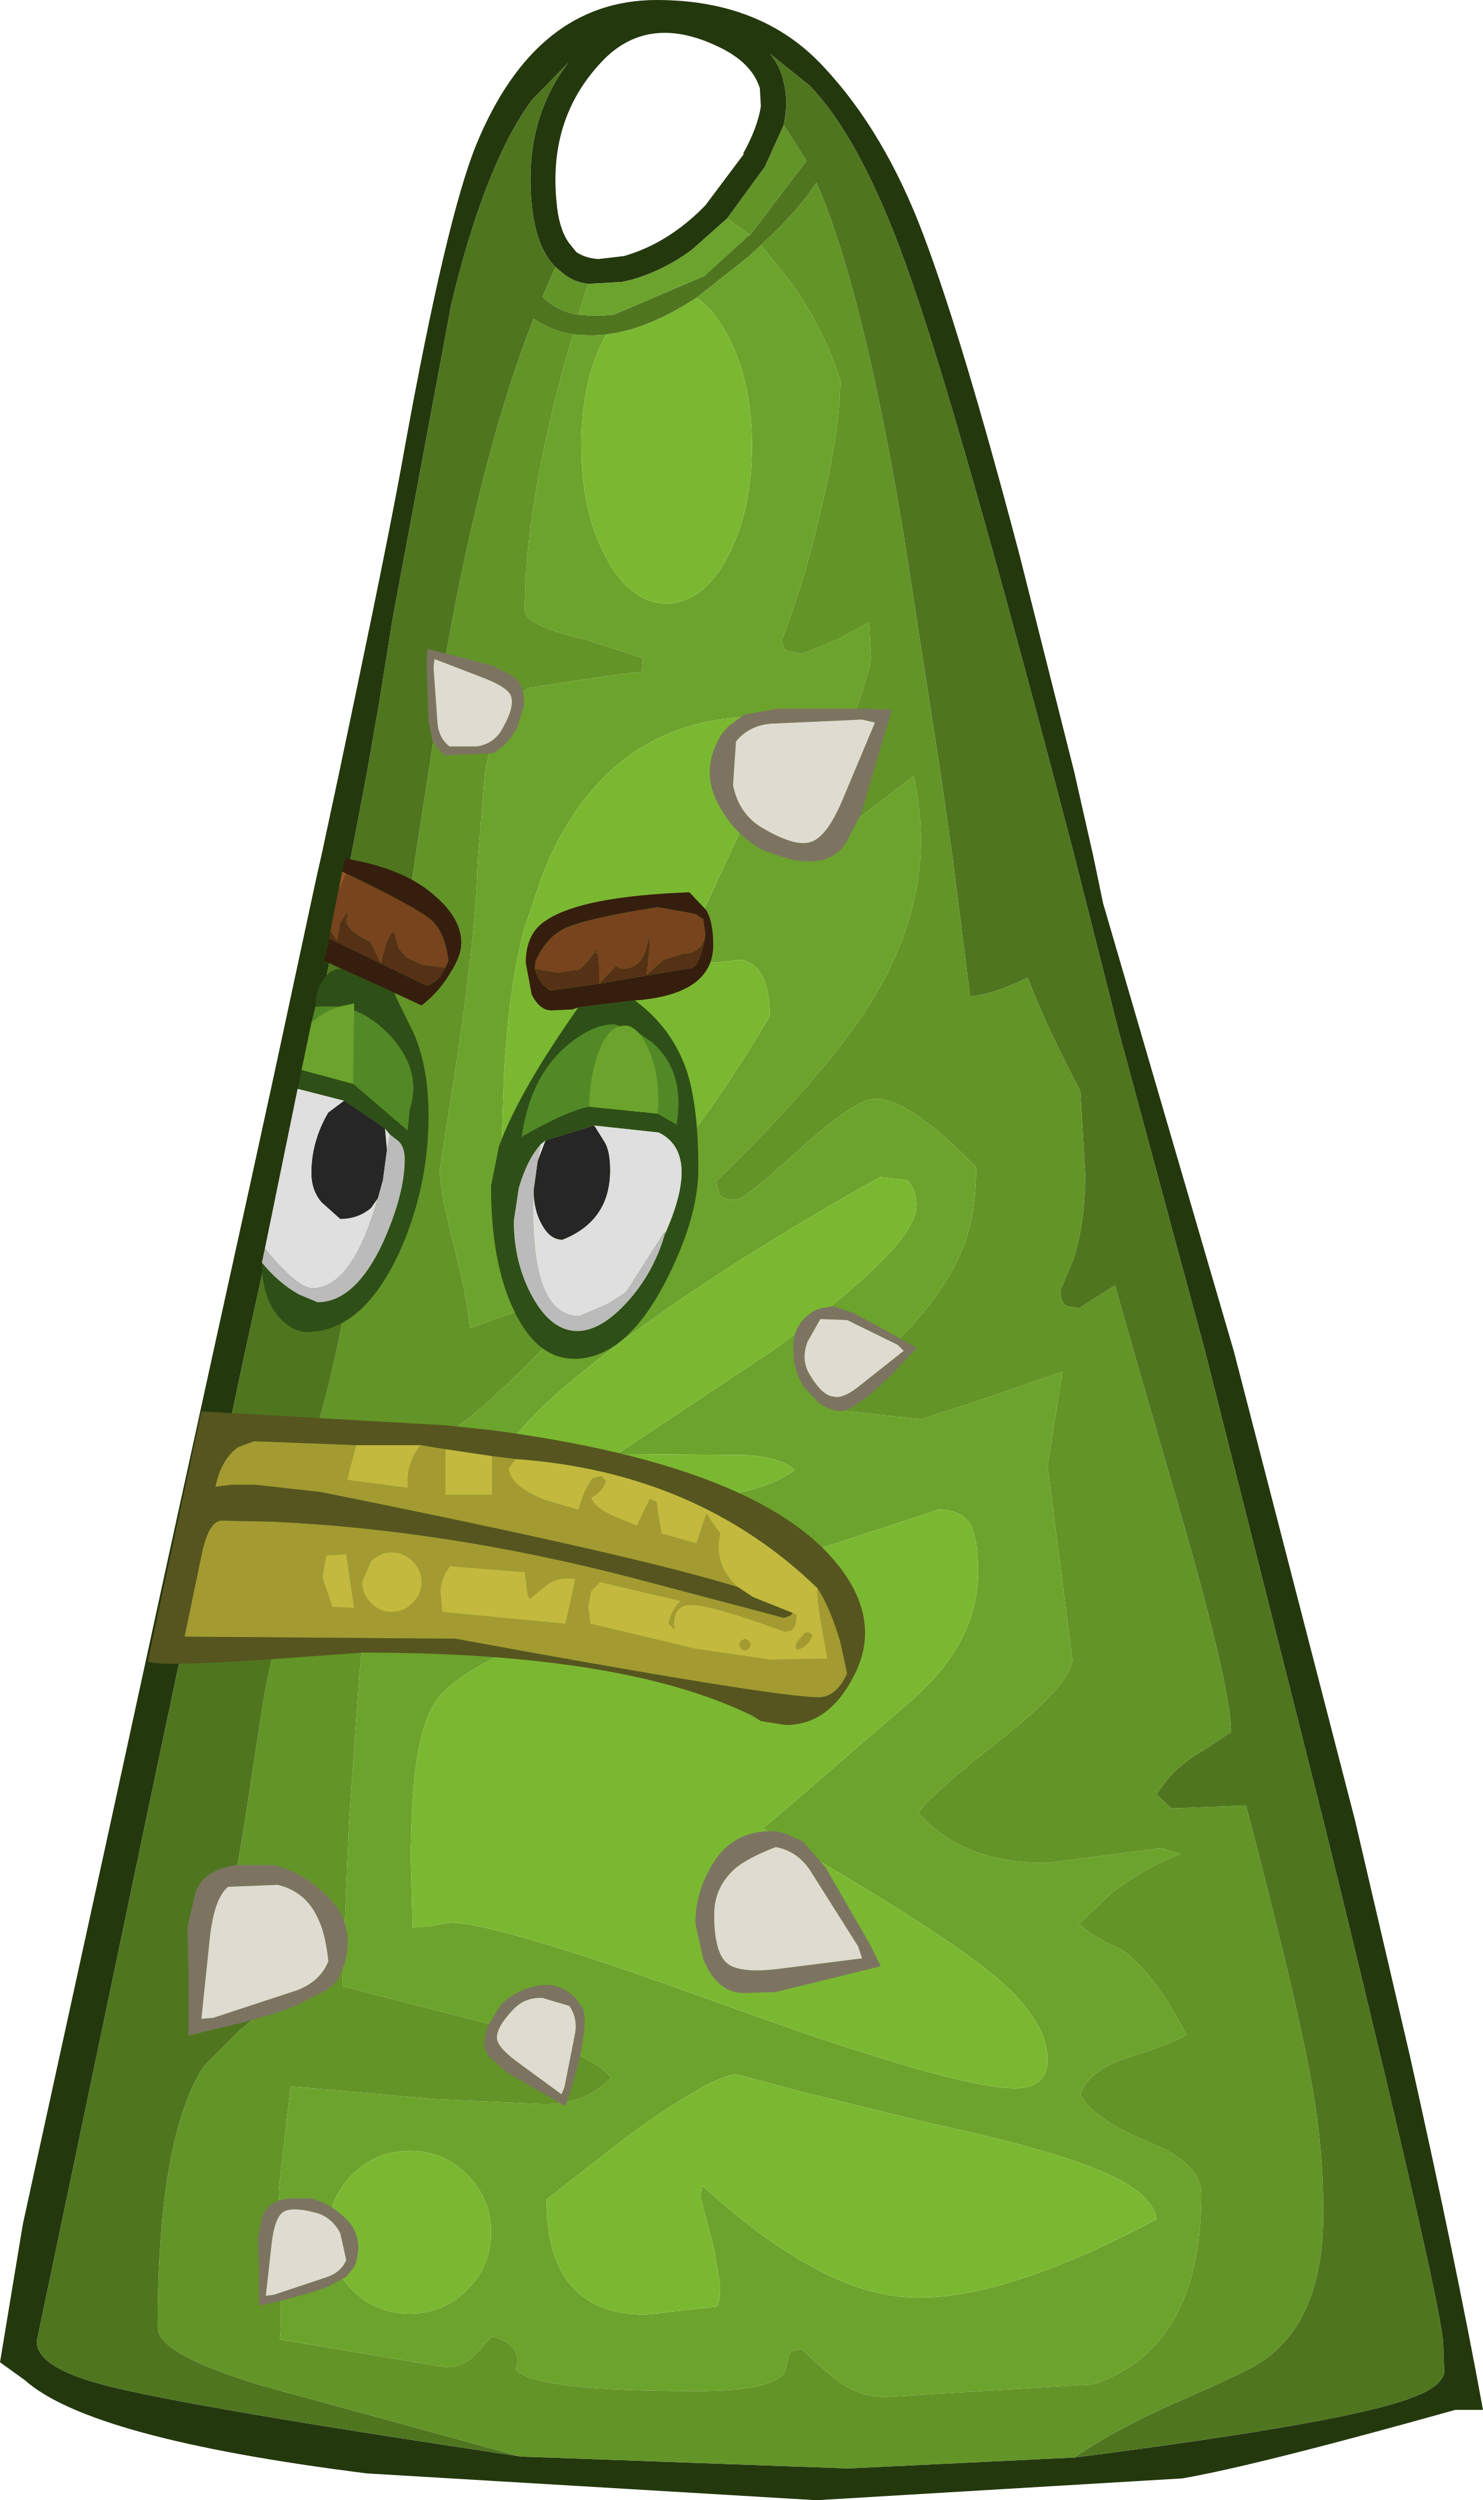 <?xml version="1.0" encoding="UTF-8" standalone="no"?>
<svg xmlns:ffdec="https://www.free-decompiler.com/flash" xmlns:xlink="http://www.w3.org/1999/xlink" ffdec:objectType="shape" height="125.95px" width="74.75px" xmlns="http://www.w3.org/2000/svg">
  <g transform="matrix(1.0, 0.0, 0.0, 1.0, 33.8, 135.85)">
    <path d="M2.85 -124.85 L4.0 -124.0 3.9 -123.95 1.7 -121.95 -2.85 -120.0 -3.45 -119.95 -3.55 -119.95 -4.05 -119.95 -4.65 -120.0 -4.15 -121.55 -2.45 -121.65 -2.0 -121.75 Q-0.4 -122.2 1.05 -123.25 L2.85 -124.85 M4.55 -123.5 L6.2 -121.45 Q7.8 -119.1 8.55 -116.7 8.55 -114.2 7.55 -110.05 6.7 -106.35 5.6 -103.6 L5.75 -103.1 6.6 -102.9 8.45 -103.65 10.0 -104.5 10.1 -102.75 Q10.1 -102.1 8.8 -98.55 L8.2 -96.95 7.4 -94.75 7.55 -94.35 Q7.7 -93.85 8.0 -93.5 L12.25 -96.75 Q12.7 -94.75 12.6 -92.75 12.3 -88.15 9.0 -83.75 6.5 -80.4 2.3 -76.35 L2.45 -75.7 Q2.65 -75.4 3.3 -75.4 3.7 -75.4 6.5 -77.95 9.3 -80.5 10.35 -80.5 12.05 -80.5 15.4 -77.05 15.4 -74.55 14.7 -72.9 13.65 -70.35 10.85 -67.75 L8.25 -65.6 Q8.65 -65.4 8.55 -64.8 L12.6 -64.35 15.55 -65.3 19.75 -66.75 19.0 -62.0 20.25 -52.25 Q20.15 -50.95 16.55 -48.15 12.75 -45.15 12.5 -44.5 L12.85 -44.15 Q15.0 -42.0 18.95 -42.0 L24.75 -42.75 25.7 -42.45 Q23.85 -41.75 22.25 -40.5 L20.6 -38.95 Q21.2 -38.3 22.7 -37.65 24.3 -36.6 26.0 -33.35 25.45 -32.95 22.9 -32.15 21.1 -31.55 20.65 -30.35 21.25 -29.1 24.2 -27.9 26.75 -26.85 26.75 -25.3 26.75 -17.6 21.35 -15.75 L10.8 -15.1 Q9.3 -15.1 7.95 -16.3 L6.6 -17.5 Q6.0 -17.5 5.95 -17.15 L5.8 -16.45 Q5.35 -15.4 1.3 -15.4 -6.95 -15.4 -7.8 -16.5 -7.4 -17.75 -9.0 -18.15 L-9.95 -17.15 Q-10.5 -16.6 -11.35 -16.6 L-19.7 -18.0 Q-19.6 -18.6 -19.65 -21.75 L-19.75 -25.5 -19.15 -30.75 -11.85 -30.1 -6.4 -29.85 Q-4.2 -29.85 -3.0 -31.2 -4.0 -32.4 -8.2 -33.65 L-16.55 -35.8 -16.2 -44.15 -15.7 -51.3 -15.45 -53.9 -15.0 -53.75 -14.7 -55.55 -15.0 -53.75 -15.45 -53.9 -15.35 -55.4 -14.7 -55.55 -11.1 -56.15 Q-9.05 -56.4 -8.4 -56.9 L-8.1 -57.25 -11.65 -58.65 -14.05 -59.55 -13.7 -61.7 -14.05 -59.55 -15.0 -59.9 Q-14.35 -60.95 -14.35 -62.0 L-13.7 -61.7 -13.0 -61.4 Q-11.5 -61.3 -10.7 -64.0 -9.15 -65.15 -6.8 -67.55 L-6.6 -67.75 Q-4.75 -69.7 -4.45 -70.2 -4.45 -70.7 -5.0 -70.9 L-7.45 -69.9 -10.1 -68.95 Q-10.3 -70.75 -11.0 -73.4 L-11.45 -75.35 -8.0 -96.75 -9.25 -97.45 -8.0 -96.75 -11.45 -75.35 -11.65 -76.8 -10.9 -81.65 -10.7 -82.9 Q-9.85 -88.9 -9.75 -91.65 L-9.75 -91.85 -9.7 -92.75 -9.35 -96.95 -9.25 -97.45 Q-8.65 -100.5 -7.1 -101.2 L-4.55 -101.6 -1.65 -102.0 Q-1.4 -101.7 -1.4 -102.7 L-4.35 -103.65 Q-7.35 -104.35 -7.35 -105.1 -7.35 -110.35 -5.2 -118.05 L-4.9 -119.0 -4.0 -118.95 -3.25 -119.0 Q-4.5 -116.7 -4.5 -113.4 -4.5 -110.1 -3.25 -107.75 -2.0 -105.45 -0.2 -105.45 1.6 -105.45 2.85 -107.75 4.1 -110.1 4.1 -113.4 4.1 -116.7 2.85 -119.0 2.15 -120.3 1.3 -120.85 L3.9 -122.9 4.55 -123.5 M4.5 -99.75 Q-0.1 -99.75 -3.1 -96.95 -4.85 -95.3 -6.05 -92.75 L-6.5 -91.65 -7.35 -89.15 Q-8.15 -86.25 -8.4 -81.65 L-8.6 -75.7 -8.45 -73.55 Q-8.2 -72.35 -7.4 -72.35 -2.35 -72.35 5.0 -84.65 5.0 -87.35 3.45 -87.5 1.45 -87.2 0.5 -87.5 L2.95 -92.75 4.85 -96.95 5.5 -98.7 5.35 -99.35 Q5.15 -99.75 4.5 -99.75 M12.3 -75.85 L11.95 -76.4 10.55 -76.55 Q3.1 -72.4 -2.5 -68.25 L-3.15 -67.75 Q-13.35 -60.0 -4.65 -60.0 4.0 -60.0 6.25 -61.8 5.55 -62.45 3.75 -62.55 L-2.7 -62.6 5.05 -67.75 Q12.4 -73.05 12.4 -75.1 L12.3 -75.85 M15.5 -56.65 Q15.5 -58.45 15.05 -59.15 14.6 -59.8 13.5 -59.8 0.15 -55.4 -4.5 -54.1 -10.4 -52.1 -11.8 -50.2 -12.9 -48.65 -13.05 -44.15 L-13.1 -42.45 -13.0 -38.75 -12.25 -38.8 -11.1 -39.0 Q-8.7 -39.0 2.85 -34.8 14.35 -30.65 17.35 -30.65 19.0 -30.65 19.0 -32.1 19.0 -34.15 16.1 -36.5 13.2 -38.85 4.65 -43.75 L5.15 -44.15 12.1 -50.15 Q15.5 -53.1 15.5 -56.65 M3.35 -31.35 Q2.15 -31.35 -2.15 -28.25 L-6.25 -25.05 Q-6.25 -19.25 -1.25 -19.25 L2.3 -19.65 Q2.5 -19.75 2.5 -20.7 L2.2 -22.55 1.5 -25.2 1.6 -25.75 Q7.3 -20.55 11.65 -20.15 16.3 -19.7 24.5 -24.05 24.35 -25.0 23.05 -25.8 20.75 -27.25 13.05 -28.9 L6.7 -30.45 3.35 -31.35 M-16.05 -26.3 Q-17.25 -25.1 -17.25 -23.4 -17.25 -21.7 -16.05 -20.5 -14.85 -19.3 -13.15 -19.3 -11.45 -19.3 -10.25 -20.5 -9.05 -21.7 -9.05 -23.4 -9.05 -25.1 -10.25 -26.3 -11.45 -27.5 -13.15 -27.5 -14.85 -27.5 -16.05 -26.3" fill="#6ca32c" fill-rule="evenodd" stroke="none"/>
    <path d="M1.3 -120.85 Q2.15 -120.3 2.85 -119.0 4.1 -116.7 4.1 -113.4 4.1 -110.1 2.85 -107.75 1.6 -105.45 -0.2 -105.45 -2.0 -105.45 -3.25 -107.75 -4.5 -110.1 -4.5 -113.4 -4.5 -116.7 -3.25 -119.0 -1.15 -119.25 1.3 -120.85 M4.5 -99.75 Q5.15 -99.75 5.35 -99.35 L5.5 -98.7 4.85 -96.95 2.95 -92.75 0.5 -87.5 Q1.45 -87.2 3.45 -87.5 5.0 -87.35 5.0 -84.65 -2.35 -72.35 -7.4 -72.35 -8.2 -72.35 -8.45 -73.55 L-8.6 -75.7 -8.4 -81.65 Q-8.15 -86.25 -7.35 -89.15 L-6.5 -91.65 -6.05 -92.75 Q-4.85 -95.3 -3.1 -96.95 -0.1 -99.75 4.5 -99.75 M3.35 -31.35 L6.7 -30.45 13.05 -28.9 Q20.75 -27.25 23.05 -25.8 24.35 -25.0 24.5 -24.05 16.3 -19.7 11.65 -20.15 7.3 -20.55 1.6 -25.75 L1.5 -25.2 2.2 -22.55 2.5 -20.7 Q2.5 -19.75 2.3 -19.65 L-1.25 -19.25 Q-6.25 -19.25 -6.25 -25.05 L-2.15 -28.25 Q2.15 -31.35 3.35 -31.35 M15.5 -56.65 Q15.5 -53.1 12.1 -50.15 L5.15 -44.15 4.65 -43.75 Q13.2 -38.85 16.1 -36.5 19.0 -34.15 19.0 -32.1 19.0 -30.65 17.35 -30.65 14.35 -30.65 2.85 -34.8 -8.7 -39.0 -11.1 -39.0 L-12.25 -38.8 -13.0 -38.75 -13.1 -42.45 -13.05 -44.15 Q-12.9 -48.65 -11.8 -50.2 -10.4 -52.1 -4.5 -54.1 0.15 -55.4 13.5 -59.8 14.6 -59.8 15.05 -59.15 15.5 -58.45 15.5 -56.65 M12.3 -75.85 L12.4 -75.1 Q12.4 -73.05 5.05 -67.75 L-2.7 -62.6 3.75 -62.55 Q5.55 -62.45 6.25 -61.8 4.0 -60.0 -4.65 -60.0 -13.35 -60.0 -3.15 -67.75 L-2.5 -68.25 Q3.1 -72.4 10.55 -76.55 L11.95 -76.4 12.3 -75.85 M-16.05 -26.3 Q-14.85 -27.5 -13.15 -27.5 -11.45 -27.5 -10.25 -26.3 -9.05 -25.1 -9.05 -23.4 -9.05 -21.7 -10.25 -20.5 -11.45 -19.3 -13.15 -19.3 -14.85 -19.3 -16.05 -20.5 -17.25 -21.7 -17.25 -23.4 -17.25 -25.1 -16.05 -26.3" fill="#7bb832" fill-rule="evenodd" stroke="none"/>
    <path d="M2.85 -124.85 L4.75 -127.45 5.7 -129.55 6.85 -127.75 4.0 -124.0 2.85 -124.85 M20.35 -12.05 L8.95 -11.5 -7.55 -12.1 -18.5 -15.1 Q-25.85 -17.0 -25.85 -18.6 -25.85 -28.25 -23.5 -31.8 L-21.8 -33.5 -20.85 -34.3 -22.1 -40.25 -21.45 -44.15 -20.6 -49.7 Q-20.1 -52.95 -19.15 -55.15 L-15.45 -53.9 -19.15 -55.15 -17.6 -57.85 -18.45 -61.95 Q-17.65 -64.15 -16.85 -67.75 -15.8 -72.7 -14.7 -80.2 L-14.45 -81.65 -13.0 -91.65 -12.85 -92.75 -12.2 -96.95 -11.9 -98.9 -11.3 -103.0 Q-9.45 -113.35 -6.9 -119.8 -6.05 -119.2 -4.9 -119.0 L-5.2 -118.05 Q-7.35 -110.35 -7.35 -105.1 -7.35 -104.35 -4.35 -103.65 L-1.4 -102.7 Q-1.4 -101.7 -1.65 -102.0 L-4.55 -101.6 -7.1 -101.2 Q-8.65 -100.5 -9.25 -97.45 L-9.35 -96.95 -9.7 -92.75 -9.75 -91.85 -9.75 -91.65 Q-9.85 -88.9 -10.7 -82.9 L-10.9 -81.65 -11.65 -76.8 -11.45 -75.35 -11.0 -73.4 Q-10.3 -70.75 -10.1 -68.95 L-7.45 -69.9 -5.0 -70.9 Q-4.45 -70.7 -4.45 -70.2 -4.75 -69.7 -6.6 -67.75 L-6.8 -67.55 Q-9.15 -65.15 -10.7 -64.0 -11.5 -61.3 -13.0 -61.4 L-13.7 -61.7 -14.35 -62.0 Q-14.35 -60.95 -15.0 -59.9 L-14.05 -59.55 -11.65 -58.65 -8.1 -57.25 -8.4 -56.9 Q-9.05 -56.4 -11.1 -56.15 L-14.7 -55.55 -15.35 -55.4 -15.45 -53.9 -15.7 -51.3 -16.2 -44.15 -16.55 -35.8 -8.2 -33.65 Q-4.0 -32.4 -3.0 -31.2 -4.2 -29.85 -6.4 -29.85 L-11.85 -30.1 -19.15 -30.75 -19.75 -25.5 -19.65 -21.75 Q-19.6 -18.6 -19.7 -18.0 L-11.35 -16.6 Q-10.5 -16.6 -9.95 -17.15 L-9.0 -18.15 Q-7.4 -17.75 -7.8 -16.5 -6.95 -15.4 1.3 -15.4 5.35 -15.4 5.8 -16.45 L5.95 -17.15 Q6.0 -17.5 6.6 -17.5 L7.95 -16.3 Q9.3 -15.1 10.8 -15.1 L21.35 -15.75 Q26.75 -17.6 26.75 -25.3 26.75 -26.85 24.2 -27.9 21.25 -29.1 20.65 -30.35 21.1 -31.55 22.9 -32.15 25.45 -32.95 26.0 -33.35 24.3 -36.6 22.7 -37.65 21.2 -38.3 20.6 -38.95 L22.25 -40.5 Q23.85 -41.75 25.7 -42.45 L24.75 -42.75 18.95 -42.0 Q15.0 -42.0 12.85 -44.15 L12.5 -44.5 Q12.75 -45.15 16.55 -48.15 20.15 -50.95 20.25 -52.25 L19.0 -62.0 19.75 -66.75 15.55 -65.3 12.6 -64.35 8.55 -64.8 Q8.65 -65.4 8.25 -65.6 L10.85 -67.75 Q13.65 -70.35 14.7 -72.9 15.4 -74.55 15.4 -77.05 12.05 -80.5 10.35 -80.5 9.3 -80.5 6.5 -77.95 3.7 -75.4 3.3 -75.4 2.65 -75.4 2.45 -75.7 L2.3 -76.35 Q6.5 -80.4 9.0 -83.75 12.3 -88.15 12.6 -92.75 12.7 -94.75 12.25 -96.75 L8.0 -93.5 Q7.7 -93.85 7.55 -94.35 L7.4 -94.75 8.2 -96.95 8.8 -98.55 Q10.1 -102.1 10.1 -102.75 L10.0 -104.5 8.45 -103.65 6.6 -102.9 5.75 -103.1 5.6 -103.6 Q6.7 -106.35 7.55 -110.05 8.55 -114.2 8.55 -116.7 7.8 -119.1 6.2 -121.45 L4.55 -123.5 Q6.5 -125.3 7.35 -126.65 9.7 -121.3 11.75 -108.9 L13.6 -96.95 14.2 -92.75 15.1 -85.65 Q16.25 -85.75 18.0 -86.6 19.0 -84.0 20.65 -80.9 L20.9 -76.7 Q20.9 -74.25 20.3 -72.4 L19.65 -70.85 Q19.65 -70.2 20.0 -70.05 L20.6 -69.95 22.4 -71.1 23.35 -67.75 25.35 -60.85 Q28.25 -50.95 28.25 -48.6 L26.9 -47.7 Q25.35 -46.85 24.5 -45.45 L25.25 -44.75 29.0 -44.9 29.2 -44.15 Q31.6 -34.95 32.3 -30.95 32.9 -27.7 32.9 -24.35 32.9 -18.7 29.5 -16.7 28.85 -16.3 25.55 -14.85 22.55 -13.55 20.35 -12.05 M-5.8 -122.4 L-5.5 -122.15 Q-4.95 -121.65 -4.15 -121.55 L-4.65 -120.0 Q-5.7 -120.15 -6.45 -120.9 L-5.8 -122.4 M-11.9 -98.9 L-9.25 -97.45 -11.9 -98.9 M-11.45 -75.35 L-13.7 -61.7 -11.45 -75.35 M-14.05 -59.55 L-14.7 -55.55 -14.05 -59.55" fill="#639427" fill-rule="evenodd" stroke="none"/>
    <path d="M4.0 -124.0 L6.85 -127.75 5.7 -129.55 Q5.95 -130.75 5.7 -131.7 5.55 -132.5 5.0 -133.15 L7.0 -131.55 Q9.6 -128.85 11.85 -122.55 14.15 -116.25 19.25 -96.95 L20.35 -92.75 22.55 -84.05 26.95 -67.75 32.9 -44.15 33.75 -40.7 Q38.95 -19.35 38.95 -17.7 L39.0 -16.3 Q38.8 -15.6 37.45 -15.1 34.4 -13.85 20.35 -12.05 22.55 -13.55 25.55 -14.85 28.85 -16.3 29.5 -16.7 32.9 -18.7 32.9 -24.35 32.9 -27.7 32.3 -30.95 31.6 -34.95 29.2 -44.15 L29.0 -44.9 25.25 -44.75 24.5 -45.45 Q25.35 -46.85 26.9 -47.7 L28.25 -48.6 Q28.25 -50.95 25.35 -60.85 L23.35 -67.75 22.4 -71.1 20.6 -69.95 20.0 -70.05 Q19.65 -70.2 19.65 -70.85 L20.3 -72.4 Q20.9 -74.25 20.9 -76.7 L20.65 -80.9 Q19.0 -84.0 18.0 -86.6 16.25 -85.75 15.1 -85.65 L14.2 -92.75 13.6 -96.95 11.75 -108.9 Q9.7 -121.3 7.35 -126.65 6.5 -125.3 4.55 -123.5 L3.9 -122.9 1.3 -120.85 Q-1.15 -119.25 -3.25 -119.0 L-4.0 -118.95 -4.9 -119.0 Q-6.05 -119.2 -6.9 -119.8 -9.45 -113.35 -11.3 -103.0 L-11.9 -98.9 -12.2 -96.95 -12.85 -92.75 -13.0 -91.65 -14.45 -81.65 -14.7 -80.2 Q-15.8 -72.7 -16.85 -67.75 -17.65 -64.15 -18.45 -61.95 L-17.6 -57.85 -19.15 -55.15 Q-20.1 -52.95 -20.6 -49.7 L-21.45 -44.15 -22.1 -40.25 -20.85 -34.3 -21.8 -33.5 -23.5 -31.8 Q-25.85 -28.25 -25.85 -18.6 -25.85 -17.0 -18.5 -15.1 L-7.55 -12.1 Q-23.95 -14.55 -28.35 -15.65 -31.95 -16.55 -31.95 -17.9 L-26.45 -44.15 -23.8 -56.7 -19.15 -55.15 -23.8 -56.7 -21.45 -67.75 -18.4 -81.65 -17.8 -84.5 -16.3 -91.65 -16.1 -92.75 -15.3 -96.95 -14.7 -100.4 -14.0 -104.75 -11.05 -120.55 Q-9.35 -127.6 -7.0 -130.8 L-5.15 -132.7 Q-7.4 -129.75 -7.0 -125.6 -6.8 -123.4 -5.8 -122.4 L-6.45 -120.9 Q-5.7 -120.15 -4.65 -120.0 L-4.05 -119.95 -3.55 -119.95 -3.45 -119.95 -2.85 -120.0 1.7 -121.95 3.9 -123.95 4.0 -124.0 M-11.9 -98.9 L-14.7 -100.4 -11.9 -98.9" fill="#4f761f" fill-rule="evenodd" stroke="none"/>
    <path d="M4.5 -131.4 Q4.1 -132.7 2.4 -133.5 -1.25 -135.25 -3.6 -132.6 -6.15 -129.8 -5.75 -125.7 -5.65 -124.4 -5.15 -123.65 L-4.75 -123.15 Q-4.3 -122.85 -3.65 -122.8 L-2.35 -122.95 Q-0.1 -123.6 1.75 -125.5 L3.7 -128.1 3.65 -128.1 Q4.4 -129.45 4.55 -130.5 L4.5 -131.4 M5.7 -129.55 L4.75 -127.45 2.85 -124.85 1.05 -123.25 Q-0.4 -122.2 -2.0 -121.75 L-2.45 -121.65 -4.15 -121.55 Q-4.95 -121.65 -5.5 -122.15 L-5.8 -122.4 Q-6.8 -123.4 -7.0 -125.6 -7.4 -129.75 -5.15 -132.7 L-7.0 -130.8 Q-9.35 -127.6 -11.05 -120.55 L-14.0 -104.75 -14.7 -100.4 -15.3 -96.95 -16.1 -92.75 -16.3 -91.65 -17.8 -84.5 -18.4 -81.65 -21.45 -67.75 -23.8 -56.7 -26.45 -44.15 -31.95 -17.9 Q-31.95 -16.55 -28.35 -15.65 -23.95 -14.55 -7.55 -12.1 L8.95 -11.5 20.35 -12.05 Q34.4 -13.85 37.45 -15.1 38.8 -15.6 39.0 -16.3 L38.95 -17.7 Q38.95 -19.35 33.75 -40.7 L32.9 -44.15 26.95 -67.75 22.55 -84.05 20.35 -92.75 19.25 -96.95 Q14.15 -116.25 11.85 -122.55 9.6 -128.85 7.0 -131.55 L5.0 -133.15 Q5.55 -132.5 5.7 -131.7 5.95 -130.75 5.7 -129.55 M-25.35 -57.25 L-23.8 -56.7 -25.35 -57.25 -23.05 -67.75 -21.2 -76.15 -20.0 -81.65 -17.85 -91.65 -17.6 -92.75 -16.7 -96.95 -15.85 -101.0 Q-14.05 -109.6 -13.4 -113.3 -11.3 -124.85 -9.8 -128.55 -6.8 -135.85 -0.7 -135.85 4.6 -135.85 7.7 -132.5 10.8 -129.2 12.75 -124.0 14.7 -118.85 17.6 -107.85 L20.35 -96.95 21.3 -92.75 21.8 -90.35 28.4 -67.75 34.5 -44.15 37.25 -32.35 Q39.6 -21.85 40.95 -14.45 L39.55 -14.45 Q29.55 -11.65 25.8 -11.0 L7.35 -9.9 -15.3 -11.25 Q-29.25 -13.0 -32.55 -15.95 L-33.8 -16.85 -32.65 -23.8 -28.2 -44.15 -25.35 -57.25 M-14.7 -100.4 L-15.85 -101.0 -14.7 -100.4" fill="#24380e" fill-rule="evenodd" stroke="none"/>
    <path d="M1.75 -88.7 Q1.55 -87.8 0.6 -87.8 L-0.35 -87.5 -1.2 -86.75 -1.05 -88.2 -1.1 -88.7 -1.2 -88.2 Q-1.45 -87.0 -2.55 -87.05 L-2.75 -87.2 -3.6 -86.3 -3.6 -87.05 -3.65 -87.85 -3.8 -87.8 -3.7 -87.9 -3.75 -88.0 Q-4.6 -86.8 -4.8 -87.0 L-5.65 -86.85 -6.85 -87.05 -6.8 -87.45 Q-6.25 -88.65 -5.3 -89.1 -4.15 -89.6 -0.65 -90.15 L1.05 -89.85 1.25 -89.8 1.65 -89.55 1.75 -88.8 1.75 -88.7 M-16.35 -91.85 Q-12.9 -90.2 -12.05 -89.5 -11.35 -88.85 -11.2 -87.45 L-11.35 -87.1 -12.5 -87.25 -13.3 -87.6 -13.7 -88.05 -13.95 -88.9 Q-14.25 -88.8 -14.6 -87.3 L-15.15 -88.4 Q-16.25 -88.9 -16.35 -89.45 L-16.25 -89.95 -16.65 -89.35 -16.8 -88.45 -17.15 -88.95 -16.75 -90.95 -16.35 -91.85" fill="#77441e" fill-rule="evenodd" stroke="none"/>
    <path d="M-16.55 -91.95 L-16.35 -91.85 -16.75 -90.95 -16.55 -91.95" fill="#955526" fill-rule="evenodd" stroke="none"/>
    <path d="M-3.6 -86.3 L-2.75 -87.2 -2.55 -87.05 Q-1.45 -87.0 -1.2 -88.2 L-1.1 -88.7 -1.05 -88.2 -1.2 -86.75 -0.35 -87.5 0.6 -87.8 Q1.55 -87.8 1.75 -88.7 1.5 -87.3 1.1 -87.1 L-3.6 -86.3 -6.05 -85.95 Q-6.6 -86.25 -6.85 -87.05 L-5.65 -86.85 -4.8 -87.0 Q-4.6 -86.8 -3.75 -88.0 L-3.7 -87.9 -3.8 -87.8 -3.65 -87.85 -3.6 -87.05 -3.6 -86.3 M-11.35 -87.1 Q-11.7 -86.35 -12.3 -86.2 L-14.6 -87.3 Q-15.9 -87.95 -17.2 -88.55 L-17.15 -88.95 -16.8 -88.45 -16.65 -89.35 -16.25 -89.95 -16.35 -89.45 Q-16.25 -88.9 -15.15 -88.4 L-14.6 -87.3 Q-14.25 -88.8 -13.95 -88.9 L-13.7 -88.05 -13.3 -87.6 -12.5 -87.25 -11.35 -87.1" fill="#553115" fill-rule="evenodd" stroke="none"/>
    <path d="M-3.6 -86.3 L1.1 -87.1 Q1.5 -87.3 1.75 -88.7 L1.75 -88.8 1.65 -89.55 1.25 -89.8 1.05 -89.85 -0.65 -90.15 Q-4.15 -89.6 -5.3 -89.1 -6.25 -88.65 -6.8 -87.45 L-6.85 -87.05 Q-6.6 -86.25 -6.05 -85.95 L-3.6 -86.3 M-4.65 -85.1 L-4.95 -85.0 -6.0 -84.95 Q-6.6 -84.95 -7.0 -85.75 L-7.3 -87.35 Q-7.3 -88.85 -6.25 -89.5 -4.45 -90.7 0.95 -90.9 L1.8 -90.0 Q2.15 -89.4 2.15 -88.25 2.15 -85.75 -1.8 -85.45 L-4.65 -85.1 M-16.35 -91.85 L-16.55 -91.95 -16.4 -92.6 Q-13.35 -92.1 -11.8 -90.65 -10.55 -89.55 -10.55 -88.35 -10.55 -87.7 -11.1 -86.85 -11.65 -85.9 -12.55 -85.2 L-13.95 -85.85 -16.6 -87.05 -17.45 -87.45 -17.2 -88.55 Q-15.9 -87.95 -14.6 -87.3 L-12.3 -86.2 Q-11.7 -86.35 -11.35 -87.1 L-11.2 -87.45 Q-11.35 -88.85 -12.05 -89.5 -12.9 -90.2 -16.35 -91.85" fill="#351e0d" fill-rule="evenodd" stroke="none"/>
    <path d="M-16.65 -85.15 Q-17.4 -84.95 -18.1 -84.35 L-17.9 -85.15 -16.65 -85.15 M-16.0 -81.25 L-15.95 -84.95 Q-15.0 -84.6 -14.15 -83.7 -12.5 -81.9 -13.15 -79.95 L-13.25 -78.9 -16.0 -81.25 M-2.5 -84.15 L-2.7 -84.1 Q-3.3 -83.8 -3.65 -82.75 -4.05 -81.7 -4.1 -80.1 -5.2 -79.9 -7.4 -78.65 L-7.5 -78.55 Q-7.1 -81.55 -5.25 -83.15 -3.95 -84.25 -2.85 -84.25 L-2.5 -84.15 M-0.65 -79.75 Q-0.55 -80.85 -0.8 -82.05 -1.1 -83.2 -1.6 -83.8 L-0.95 -83.35 Q0.75 -81.9 0.3 -79.2 L-0.65 -79.75" fill="#518927" fill-rule="evenodd" stroke="none"/>
    <path d="M-1.8 -85.45 Q0.05 -84.1 0.8 -81.95 1.4 -80.15 1.4 -77.0 1.4 -74.45 -0.3 -71.2 -2.3 -67.4 -4.85 -67.4 -6.75 -67.4 -7.9 -69.85 -9.05 -72.25 -9.05 -76.1 L-8.65 -78.1 Q-7.65 -80.85 -4.65 -85.1 L-1.8 -85.45 M-16.6 -87.05 L-13.95 -85.85 -12.9 -83.7 Q-12.2 -82.0 -12.2 -79.65 -12.2 -76.0 -13.7 -72.7 -15.55 -68.75 -18.35 -68.75 -19.0 -68.75 -19.65 -69.4 -20.6 -70.4 -20.6 -72.25 -19.8 -71.25 -18.75 -70.65 L-17.8 -70.25 Q-15.9 -70.25 -14.5 -73.25 -13.4 -75.7 -13.4 -77.45 -13.4 -78.05 -13.7 -78.35 L-14.15 -78.7 -14.4 -79.0 -16.45 -80.4 -18.8 -81.0 -18.6 -81.95 -16.0 -81.25 -13.25 -78.9 -13.15 -79.95 Q-12.5 -81.9 -14.15 -83.7 -15.0 -84.6 -15.95 -84.95 L-15.95 -85.3 -16.65 -85.15 -17.9 -85.15 Q-17.9 -85.95 -17.5 -86.5 -17.15 -87.05 -16.6 -87.05 M-1.6 -83.8 Q-2.05 -84.3 -2.5 -84.15 L-2.85 -84.25 Q-3.95 -84.25 -5.25 -83.15 -7.1 -81.55 -7.5 -78.55 L-7.4 -78.65 Q-5.2 -79.9 -4.1 -80.1 L-0.65 -79.75 0.3 -79.2 Q0.75 -81.9 -0.95 -83.35 L-1.6 -83.8 M-6.55 -78.2 Q-7.25 -77.4 -7.65 -76.0 L-7.9 -74.35 Q-7.9 -72.2 -6.95 -70.5 -6.0 -68.8 -4.7 -68.8 -3.5 -68.8 -2.15 -70.3 -0.85 -71.75 -0.3 -73.65 1.55 -77.75 -0.6 -78.8 L-3.85 -79.15 -6.3 -78.4 -6.55 -78.2" fill="#2e4f17" fill-rule="evenodd" stroke="none"/>
    <path d="M-16.45 -80.4 L-17.25 -79.8 Q-18.1 -78.35 -18.1 -76.75 -18.1 -75.9 -17.6 -75.3 L-16.65 -74.45 Q-15.75 -74.45 -15.1 -75.0 L-14.75 -75.5 Q-16.05 -70.95 -18.05 -70.95 -18.8 -70.95 -20.45 -72.95 L-18.8 -81.0 -16.45 -80.4 M-14.3 -77.9 L-14.4 -79.0 -14.15 -78.7 -14.3 -77.9 M-6.7 -77.35 L-6.55 -78.2 -6.3 -78.4 -6.7 -77.35 M-0.3 -73.65 L-0.3 -73.8 -2.25 -70.75 -3.2 -70.15 -4.6 -69.55 Q-7.15 -69.55 -6.9 -75.9 -6.9 -74.85 -6.45 -74.1 -6.05 -73.4 -5.45 -73.4 -3.05 -74.35 -3.05 -76.9 -3.05 -77.9 -3.35 -78.35 L-3.85 -79.15 -0.6 -78.8 Q1.55 -77.75 -0.3 -73.65" fill="#dfdfdf" fill-rule="evenodd" stroke="none"/>
    <path d="M-16.65 -85.15 L-15.95 -85.3 -15.95 -84.95 -16.0 -81.25 -18.6 -81.95 -18.1 -84.35 Q-17.4 -84.95 -16.65 -85.15 M-2.5 -84.15 Q-2.05 -84.3 -1.6 -83.8 -1.1 -83.2 -0.8 -82.05 -0.55 -80.85 -0.65 -79.75 L-4.1 -80.1 Q-4.05 -81.7 -3.65 -82.75 -3.3 -83.8 -2.7 -84.1 L-2.5 -84.15" fill="#6ca32c" fill-rule="evenodd" stroke="none"/>
    <path d="M-14.75 -75.5 L-15.1 -75.0 Q-15.75 -74.45 -16.65 -74.45 L-17.6 -75.3 Q-18.1 -75.9 -18.1 -76.75 -18.1 -78.35 -17.25 -79.8 L-16.45 -80.4 -14.4 -79.0 -14.3 -77.9 -14.5 -76.4 -14.75 -75.5 M-6.9 -75.9 L-6.7 -77.35 -6.3 -78.4 -3.85 -79.15 -3.35 -78.35 Q-3.05 -77.9 -3.05 -76.9 -3.05 -74.35 -5.45 -73.4 -6.05 -73.4 -6.45 -74.1 -6.9 -74.85 -6.9 -75.9" fill="#262626" fill-rule="evenodd" stroke="none"/>
    <path d="M-14.75 -75.5 L-14.5 -76.4 -14.3 -77.9 -14.15 -78.7 -13.7 -78.35 Q-13.4 -78.05 -13.4 -77.45 -13.4 -75.7 -14.5 -73.25 -15.9 -70.25 -17.8 -70.25 L-18.75 -70.65 Q-19.8 -71.25 -20.6 -72.25 L-20.45 -72.95 Q-18.8 -70.95 -18.05 -70.95 -16.05 -70.95 -14.75 -75.5 M-6.55 -78.2 L-6.7 -77.35 -6.9 -75.9 Q-7.15 -69.55 -4.6 -69.55 L-3.2 -70.15 -2.25 -70.75 -0.3 -73.8 -0.3 -73.65 Q-0.85 -71.75 -2.15 -70.3 -3.5 -68.8 -4.7 -68.8 -6.0 -68.8 -6.95 -70.5 -7.9 -72.2 -7.9 -74.35 L-7.65 -76.0 Q-7.25 -77.4 -6.55 -78.2" fill="#bbbbbb" fill-rule="evenodd" stroke="none"/>
    <path d="M-7.8 -62.35 L-8.15 -61.9 Q-8.1 -61.0 -6.35 -60.3 L-4.65 -59.8 Q-4.25 -61.1 -3.9 -61.4 L-3.5 -61.5 -3.25 -61.25 Q-3.45 -60.65 -4.0 -60.4 -3.8 -59.85 -2.7 -59.4 L-1.7 -59.0 -1.05 -60.35 -0.7 -60.2 -0.6 -59.4 -0.45 -58.6 1.3 -58.1 1.8 -59.6 2.5 -58.6 Q2.15 -57.0 3.4 -55.9 -1.95 -57.55 -17.7 -60.7 L-17.75 -60.7 -20.9 -61.05 -22.15 -61.05 -22.95 -60.95 Q-22.65 -62.35 -21.8 -62.95 L-21.0 -63.25 -15.85 -63.05 -16.3 -61.3 -13.25 -60.9 Q-13.35 -62.1 -12.6 -63.05 L-11.35 -62.85 -11.35 -60.55 -9.0 -60.55 -9.0 -62.5 -7.8 -62.35 M6.15 -54.6 L6.35 -54.5 Q6.35 -53.85 6.05 -53.7 L5.75 -53.65 Q2.05 -55.0 1.05 -55.0 0.05 -55.0 0.2 -53.75 L-0.1 -54.05 Q0.0 -54.7 0.5 -55.2 L-3.55 -56.15 -4.0 -55.7 -4.15 -54.9 -4.05 -54.1 -4.0 -54.05 1.25 -52.8 5.0 -52.25 7.9 -52.3 7.6 -53.95 Q7.35 -55.45 7.4 -55.85 8.05 -54.85 8.55 -53.15 L8.9 -51.55 Q8.35 -50.35 7.45 -50.35 5.25 -50.35 -10.85 -53.3 L-24.5 -53.4 -23.65 -57.5 Q-23.3 -59.2 -22.65 -59.25 L-20.15 -59.2 Q-11.35 -58.8 -2.05 -56.4 L5.7 -54.35 Q6.1 -54.45 6.15 -54.6 M3.45 -53.0 L3.55 -53.2 3.75 -53.3 3.95 -53.2 4.05 -53.0 3.95 -52.8 Q3.85 -52.7 3.75 -52.7 3.65 -52.7 3.55 -52.8 L3.45 -53.0 M6.4 -52.75 Q6.15 -52.9 6.55 -53.35 6.9 -53.85 7.15 -53.45 6.9 -52.85 6.4 -52.75 M-15.1 -57.2 L-15.55 -56.15 Q-15.55 -55.55 -15.1 -55.1 -14.65 -54.65 -14.05 -54.65 -13.45 -54.65 -13.0 -55.1 -12.55 -55.55 -12.55 -56.15 -12.55 -56.75 -13.0 -57.2 -13.45 -57.65 -14.05 -57.65 -14.65 -57.65 -15.1 -57.2 M-11.6 -55.7 L-11.5 -54.65 -5.3 -54.05 -4.8 -56.3 Q-5.7 -56.45 -6.3 -55.95 L-7.1 -55.3 -7.2 -55.5 -7.35 -56.65 -11.1 -56.95 Q-11.55 -56.45 -11.6 -55.7 M-17.55 -56.4 L-17.05 -54.9 -15.95 -54.85 -16.35 -57.55 -17.35 -57.5 -17.55 -56.4" fill="#a39a32" fill-rule="evenodd" stroke="none"/>
    <path d="M3.4 -55.9 Q2.15 -57.0 2.5 -58.6 L1.8 -59.6 1.3 -58.1 -0.45 -58.6 -0.6 -59.4 -0.7 -60.2 -1.05 -60.35 -1.7 -59.0 -2.7 -59.4 Q-3.8 -59.85 -4.0 -60.4 -3.45 -60.65 -3.25 -61.25 L-3.5 -61.5 -3.9 -61.4 Q-4.25 -61.1 -4.65 -59.8 L-6.35 -60.3 Q-8.1 -61.0 -8.15 -61.9 L-7.8 -62.35 Q1.35 -61.7 7.4 -55.85 7.35 -55.45 7.6 -53.95 L7.9 -52.3 5.0 -52.25 1.25 -52.8 -4.0 -54.05 -4.05 -54.1 -4.15 -54.9 -4.0 -55.7 -3.55 -56.15 0.5 -55.2 Q0.0 -54.7 -0.1 -54.05 L0.2 -53.75 Q0.05 -55.0 1.05 -55.0 2.05 -55.0 5.75 -53.65 L6.05 -53.7 Q6.35 -53.85 6.35 -54.5 L6.15 -54.6 4.15 -55.4 3.4 -55.9 M-9.0 -62.5 L-9.0 -60.55 -11.35 -60.55 -11.35 -62.85 -9.0 -62.5 M-12.6 -63.05 Q-13.35 -62.1 -13.25 -60.9 L-16.3 -61.3 -15.85 -63.05 -12.6 -63.05 M6.4 -52.75 Q6.9 -52.85 7.15 -53.45 6.9 -53.85 6.55 -53.35 6.15 -52.9 6.4 -52.75 M3.45 -53.0 L3.55 -52.8 Q3.65 -52.7 3.75 -52.7 3.85 -52.7 3.95 -52.8 L4.05 -53.0 3.95 -53.2 3.75 -53.3 3.55 -53.2 3.45 -53.0 M-17.55 -56.4 L-17.35 -57.5 -16.35 -57.55 -15.95 -54.85 -17.05 -54.9 -17.55 -56.4 M-11.6 -55.7 Q-11.55 -56.45 -11.1 -56.95 L-7.35 -56.65 -7.2 -55.5 -7.1 -55.3 -6.3 -55.95 Q-5.7 -56.45 -4.8 -56.3 L-5.3 -54.05 -11.5 -54.65 -11.6 -55.7 M-15.1 -57.2 Q-14.65 -57.65 -14.05 -57.65 -13.45 -57.65 -13.0 -57.2 -12.55 -56.75 -12.55 -56.15 -12.55 -55.55 -13.0 -55.1 -13.45 -54.65 -14.05 -54.65 -14.65 -54.65 -15.1 -55.1 -15.55 -55.55 -15.55 -56.15 L-15.1 -57.2" fill="#c3b93e" fill-rule="evenodd" stroke="none"/>
    <path d="M-7.8 -62.35 L-9.0 -62.5 -11.35 -62.85 -12.6 -63.05 -15.85 -63.05 -21.0 -63.25 -21.8 -62.95 Q-22.65 -62.35 -22.95 -60.95 L-22.15 -61.05 -20.9 -61.05 -17.75 -60.7 -17.7 -60.7 Q-1.95 -57.55 3.4 -55.9 L4.15 -55.4 6.15 -54.6 Q6.1 -54.45 5.7 -54.35 L-2.05 -56.4 Q-11.35 -58.8 -20.15 -59.2 L-22.65 -59.25 Q-23.3 -59.2 -23.65 -57.5 L-24.5 -53.4 -10.85 -53.3 Q5.25 -50.35 7.45 -50.35 8.35 -50.35 8.9 -51.55 L8.55 -53.15 Q8.05 -54.85 7.4 -55.85 1.35 -61.7 -7.8 -62.35 M9.2 -51.35 Q7.95 -48.95 5.8 -48.95 L4.55 -49.15 4.15 -49.4 Q-2.3 -52.6 -15.5 -52.6 L-21.05 -52.2 Q-25.9 -51.9 -26.35 -52.15 L-23.65 -64.75 -11.35 -64.05 -9.0 -63.8 Q5.0 -61.95 8.75 -56.6 10.6 -53.95 9.2 -51.35" fill="#56551f" fill-rule="evenodd" stroke="none"/>
    <path d="M9.65 -99.6 L5.2 -99.4 Q4.0 -99.35 3.3 -98.5 L3.15 -96.3 Q3.45 -94.8 4.7 -94.1 6.35 -93.15 7.1 -93.45 7.85 -93.7 8.6 -95.4 L10.3 -99.45 9.65 -99.6 M9.9 -100.15 L11.15 -100.1 10.25 -97.05 9.6 -94.85 8.85 -93.4 Q8.15 -92.25 6.35 -92.5 5.45 -92.7 4.6 -93.05 3.3 -93.8 2.6 -95.0 1.35 -96.95 2.6 -98.9 L2.9 -99.25 3.7 -99.85 5.4 -100.15 9.9 -100.15 M12.4 -67.95 L11.05 -66.5 9.95 -65.5 9.15 -64.95 Q8.45 -64.5 7.45 -65.2 L6.7 -66.0 Q6.2 -66.8 6.2 -67.7 6.05 -69.15 7.3 -69.85 L7.6 -69.95 8.2 -70.05 9.25 -69.7 11.7 -68.35 12.4 -67.95 M11.45 -68.1 L8.9 -69.35 7.55 -69.4 6.9 -68.25 Q6.55 -67.3 7.05 -66.55 7.65 -65.55 8.2 -65.5 8.7 -65.35 9.6 -66.1 L11.75 -67.8 11.45 -68.1 M5.75 -43.5 L6.65 -43.1 7.8 -41.8 10.05 -37.9 10.6 -36.8 7.55 -36.05 5.3 -35.5 3.7 -35.45 Q2.35 -35.45 1.65 -37.15 L1.25 -38.95 Q1.25 -40.4 1.95 -41.65 3.0 -43.7 5.3 -43.6 L5.75 -43.5 M2.2 -39.4 Q2.2 -37.5 2.85 -36.95 3.45 -36.45 5.3 -36.65 L9.65 -37.2 9.45 -37.8 7.05 -41.6 Q6.4 -42.6 5.3 -42.8 4.0 -42.3 3.35 -41.8 2.2 -40.85 2.2 -39.4 M-11.95 -102.25 L-11.75 -99.45 Q-11.7 -98.7 -11.15 -98.25 L-9.75 -98.25 Q-8.85 -98.4 -8.45 -99.2 -7.85 -100.25 -8.05 -100.8 -8.2 -101.2 -9.3 -101.65 L-11.9 -102.65 -11.95 -102.25 M-12.25 -103.15 L-10.4 -102.7 -8.95 -102.3 -8.05 -101.85 Q-7.3 -101.45 -7.4 -100.25 L-7.75 -99.15 Q-8.2 -98.35 -8.95 -97.9 L-11.4 -97.8 -11.6 -98.0 -12.0 -98.5 -12.2 -99.55 -12.3 -102.4 -12.25 -103.15 M-17.55 -40.55 Q-15.8 -39.1 -16.45 -36.85 L-16.65 -36.4 Q-16.8 -36.0 -17.25 -35.65 L-18.8 -34.85 Q-20.2 -34.25 -23.1 -33.6 L-24.3 -33.3 -24.3 -36.4 -24.35 -38.75 -24.0 -40.3 Q-23.7 -41.65 -21.85 -41.9 L-20.0 -41.9 Q-18.6 -41.55 -17.55 -40.55 M-19.8 -40.9 L-22.3 -40.8 Q-22.95 -40.3 -23.2 -38.45 L-23.65 -34.15 -23.05 -34.2 -18.8 -35.6 Q-17.65 -36.05 -17.25 -37.05 -17.4 -38.45 -17.75 -39.15 -18.35 -40.55 -19.8 -40.9 M-18.1 -25.1 Q-17.2 -24.85 -16.55 -24.25 -15.45 -23.35 -15.85 -21.9 L-15.95 -21.65 -16.35 -21.15 -17.3 -20.65 Q-18.2 -20.3 -20.05 -19.85 L-20.75 -19.7 -20.75 -21.65 -20.8 -23.1 -20.6 -24.1 Q-20.4 -24.95 -19.25 -25.1 L-18.1 -25.1 M-4.4 -33.25 Q-4.5 -32.25 -5.05 -30.5 L-5.3 -29.75 -6.95 -30.7 -8.25 -31.45 -9.05 -32.15 Q-9.65 -32.7 -9.2 -33.8 L-8.6 -34.8 Q-8.0 -35.45 -7.15 -35.7 -5.75 -36.2 -4.75 -35.15 L-4.6 -34.9 Q-4.35 -34.7 -4.35 -34.3 -4.3 -33.75 -4.4 -33.25 M-8.75 -33.15 Q-8.7 -32.7 -7.75 -32.0 L-5.5 -30.35 -5.35 -30.7 -4.8 -33.5 Q-4.7 -34.2 -5.1 -34.8 L-6.45 -35.2 Q-7.35 -35.25 -7.95 -34.6 -8.8 -33.7 -8.75 -33.15 M-16.65 -23.35 Q-17.1 -24.2 -17.95 -24.4 -19.15 -24.7 -19.55 -24.4 -19.95 -24.1 -20.1 -22.9 L-20.4 -20.2 -20.0 -20.25 -17.3 -21.15 Q-16.6 -21.4 -16.35 -22.0 L-16.65 -23.35" fill="#7c7461" fill-rule="evenodd" stroke="none"/>
    <path d="M9.65 -99.6 L10.3 -99.45 8.6 -95.4 Q7.85 -93.7 7.1 -93.45 6.35 -93.15 4.7 -94.1 3.45 -94.8 3.15 -96.3 L3.3 -98.5 Q4.0 -99.35 5.2 -99.4 L9.65 -99.6 M11.45 -68.1 L11.75 -67.8 9.6 -66.1 Q8.7 -65.35 8.2 -65.5 7.65 -65.55 7.05 -66.55 6.55 -67.3 6.9 -68.25 L7.55 -69.4 8.9 -69.35 11.45 -68.1 M-11.95 -102.25 L-11.9 -102.65 -9.3 -101.65 Q-8.2 -101.2 -8.05 -100.8 -7.85 -100.25 -8.45 -99.2 -8.85 -98.4 -9.75 -98.25 L-11.15 -98.25 Q-11.7 -98.7 -11.75 -99.45 L-11.95 -102.25 M2.2 -39.4 Q2.2 -40.85 3.35 -41.8 4.0 -42.3 5.3 -42.8 6.4 -42.6 7.05 -41.6 L9.45 -37.8 9.65 -37.2 5.3 -36.65 Q3.45 -36.45 2.85 -36.95 2.2 -37.5 2.2 -39.4 M-19.8 -40.9 Q-18.35 -40.55 -17.75 -39.15 -17.4 -38.45 -17.25 -37.05 -17.65 -36.05 -18.8 -35.6 L-23.05 -34.2 -23.65 -34.15 -23.2 -38.45 Q-22.95 -40.3 -22.3 -40.8 L-19.8 -40.9 M-16.65 -23.35 L-16.35 -22.0 Q-16.6 -21.4 -17.3 -21.15 L-20.0 -20.25 -20.4 -20.2 -20.1 -22.9 Q-19.95 -24.1 -19.55 -24.4 -19.15 -24.7 -17.95 -24.4 -17.1 -24.2 -16.65 -23.35 M-8.75 -33.15 Q-8.8 -33.7 -7.95 -34.6 -7.35 -35.25 -6.45 -35.2 L-5.1 -34.8 Q-4.7 -34.2 -4.8 -33.5 L-5.35 -30.7 -5.5 -30.35 -7.75 -32.0 Q-8.7 -32.7 -8.75 -33.15" fill="#e0dbd0" fill-rule="evenodd" stroke="none"/>
  </g>
</svg>
